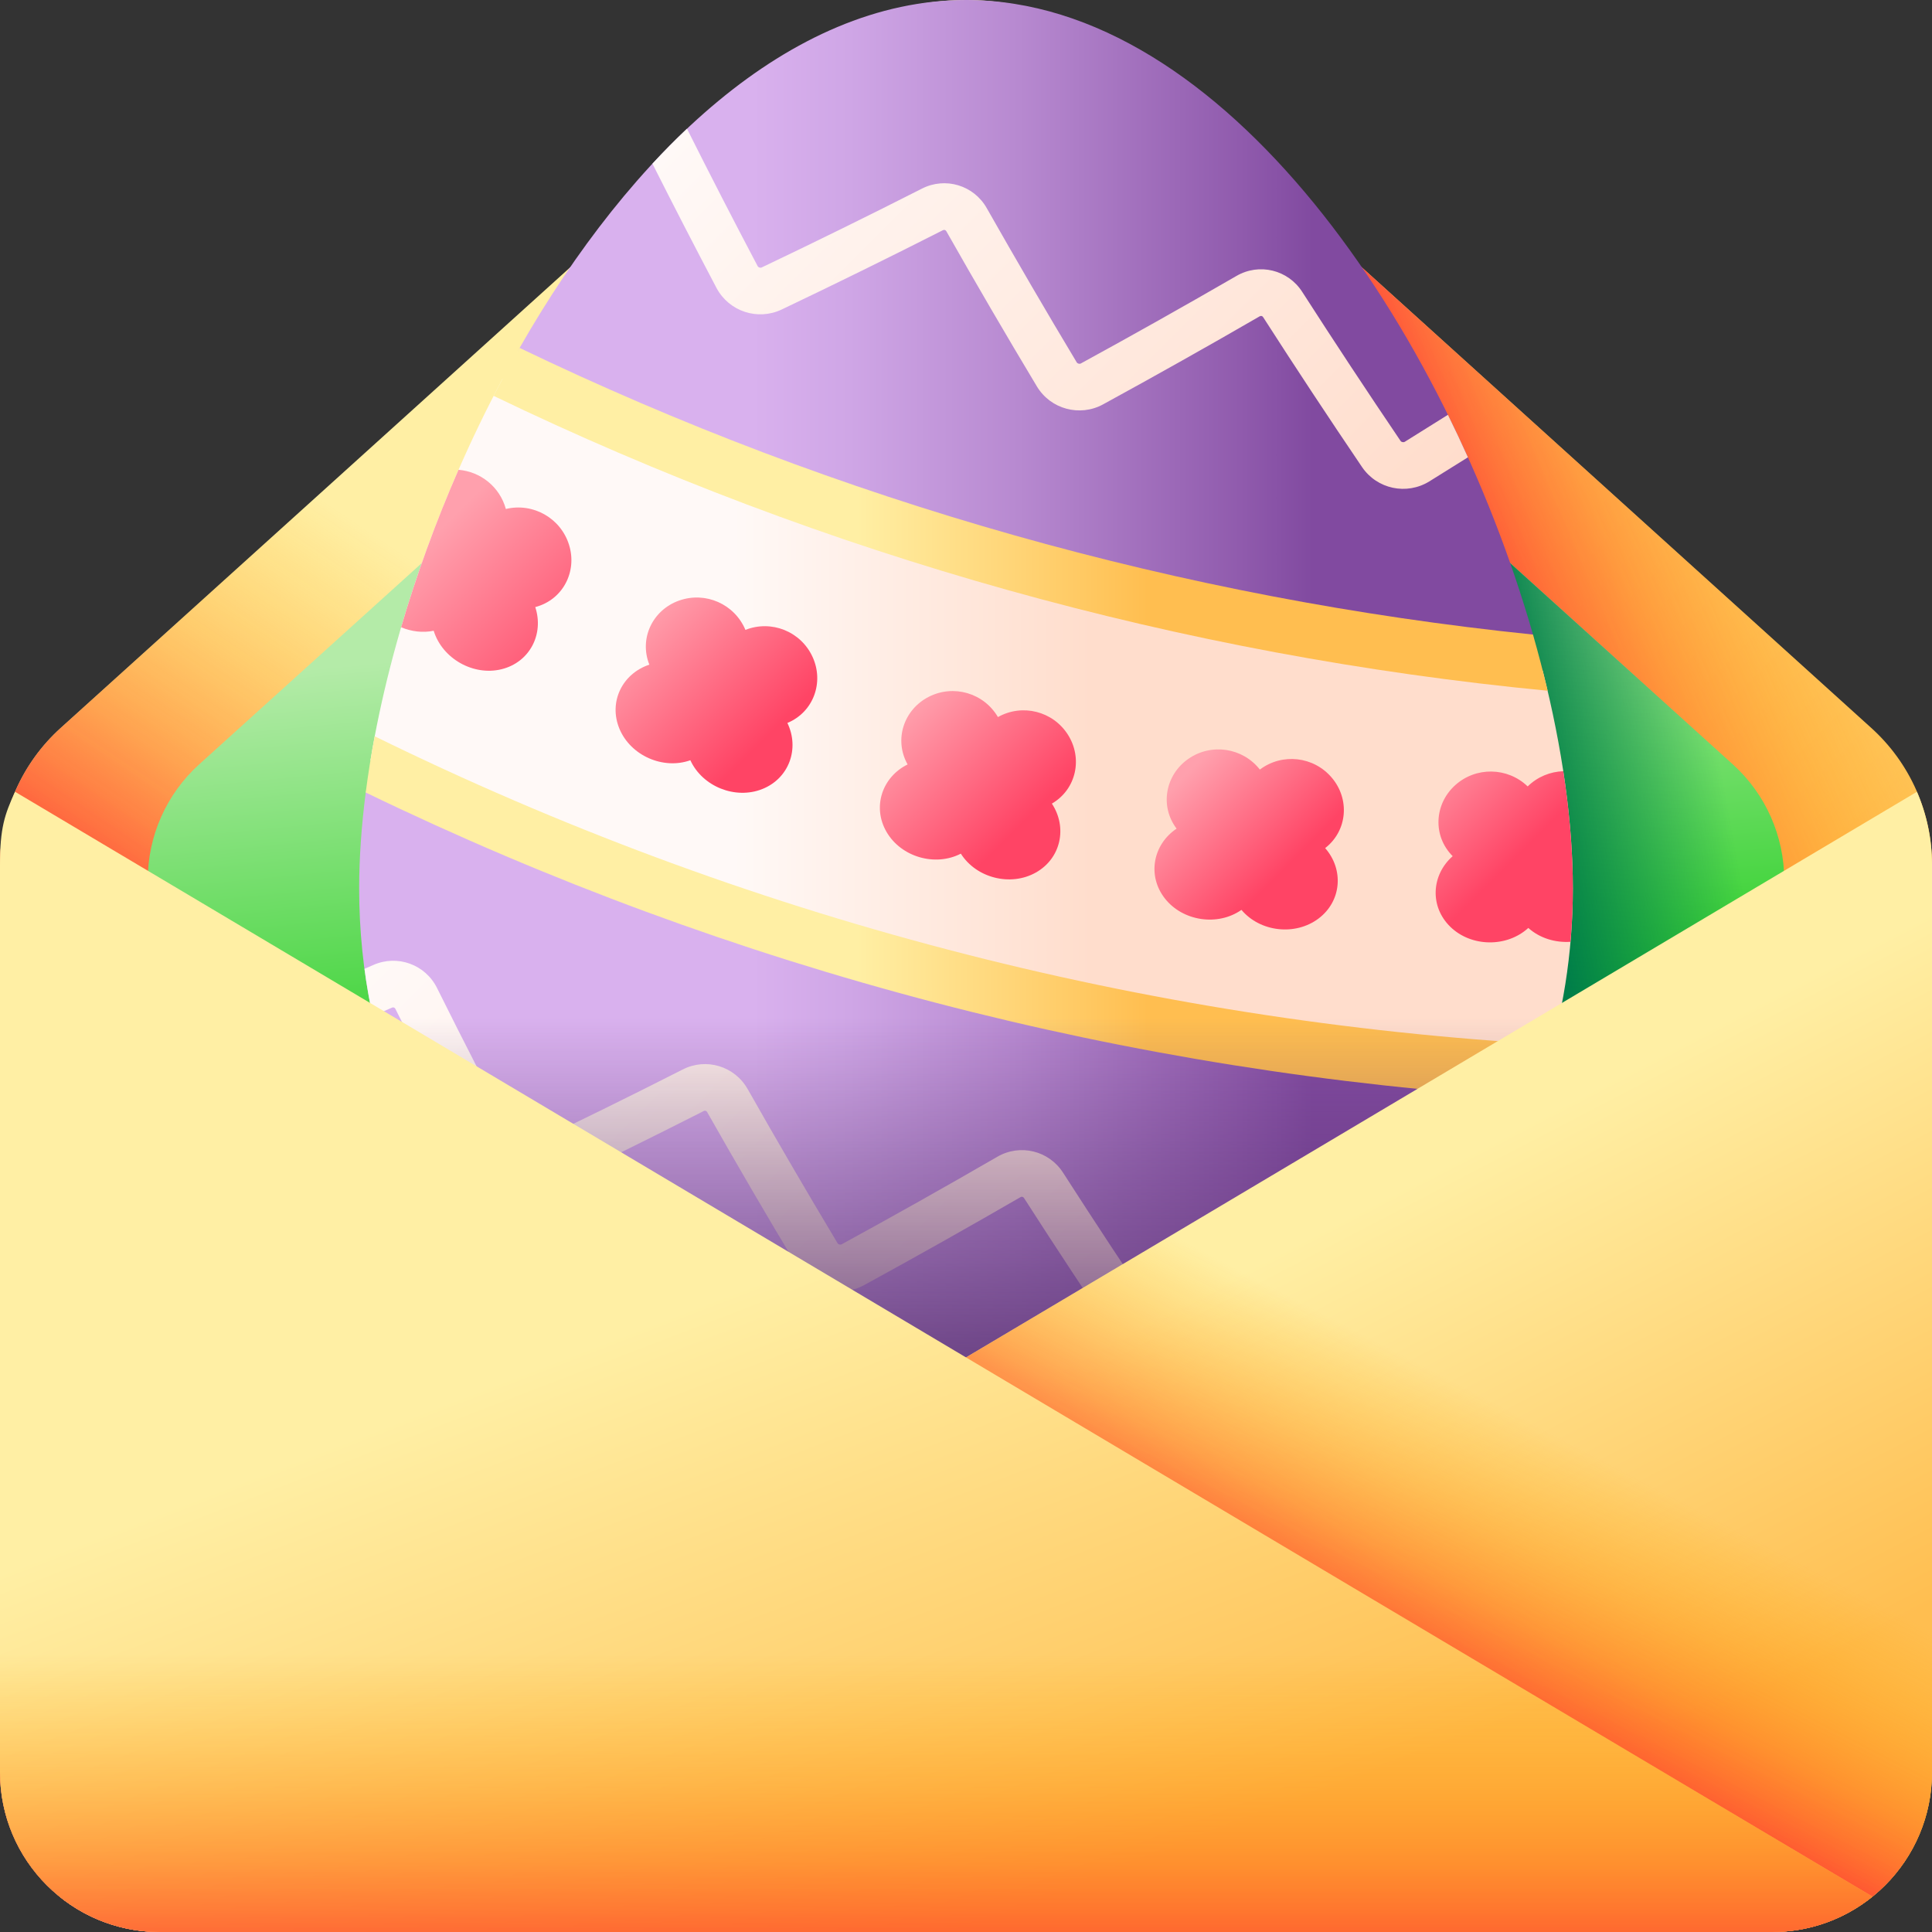 <svg width="40" height="40" viewBox="0 0 40 40" fill="none" xmlns="http://www.w3.org/2000/svg">
<rect x="0" y="0" width="40" height="40" fill="#333333" stroke="none"/>
<g clip-path="url(#clip0_2577_5560)">
<path d="M23.611 1.391C21.561 -0.464 18.439 -0.464 16.389 1.391L1.256 15.072C0.456 15.795 0 16.823 0 17.902V36.692C0 38.519 1.481 40 3.308 40H36.692C38.519 40 40 38.519 40 36.692V17.902C40 16.823 39.544 15.795 38.743 15.072L23.611 1.391Z" fill="url(#paint0_linear_2577_5560)"/>
<path d="M23.611 1.391C21.561 -0.464 18.439 -0.464 16.389 1.391L1.256 15.072C0.456 15.795 0 16.823 0 17.902V36.692C0 38.519 1.481 40 3.308 40H36.692C38.519 40 40 38.519 40 36.692V17.902C40 16.823 39.544 15.795 38.743 15.072L23.611 1.391Z" fill="url(#paint1_linear_2577_5560)"/>
<path d="M38.743 15.072L27.548 4.95V34.003H40V17.902C40 16.823 39.544 15.795 38.743 15.072Z" fill="url(#paint2_linear_2577_5560)"/>
<path d="M23.059 4.237C21.322 2.666 18.678 2.666 16.941 4.237L4.123 15.826C3.446 16.438 3.059 17.309 3.059 18.223V34.139C3.059 35.687 4.313 36.941 5.861 36.941H34.139C35.687 36.941 36.941 35.687 36.941 34.139V18.223C36.941 17.309 36.554 16.438 35.877 15.826L23.059 4.237Z" fill="url(#paint3_linear_2577_5560)"/>
<path d="M36.941 18.223C36.941 17.309 36.554 16.438 35.877 15.826L27.548 8.295V34.003H36.941V18.223Z" fill="url(#paint4_linear_2577_5560)"/>
<path d="M32.381 18.395C32.381 19.921 31.793 22.738 31.793 22.738C30.025 27.536 25.412 30.959 20 30.959C13.061 30.959 7.436 25.334 7.436 18.395C7.436 17.766 7.483 17.099 7.572 16.408C7.572 16.408 8.365 13.203 8.955 11.543C9.483 10.06 10.758 7.203 10.758 7.203C13.054 3.18 16.345 0 20 0C25.358 0 29.932 6.831 31.739 13.138C31.739 13.138 32.381 16.814 32.381 18.395Z" fill="url(#paint5_linear_2577_5560)"/>
<path d="M29.978 8.588C29.68 8.776 29.382 8.962 29.084 9.147C29.057 9.163 29.015 9.154 28.998 9.13C28.308 8.111 27.623 7.073 26.963 6.046C26.669 5.584 26.069 5.439 25.598 5.714C24.538 6.327 23.454 6.937 22.378 7.525C22.35 7.54 22.309 7.529 22.293 7.503C21.661 6.451 21.035 5.376 20.431 4.312C20.163 3.835 19.572 3.657 19.086 3.906C17.995 4.46 16.879 5.009 15.771 5.537C15.742 5.551 15.701 5.537 15.687 5.511C15.19 4.57 14.699 3.614 14.223 2.665C13.98 2.895 13.741 3.136 13.508 3.389C13.941 4.248 14.386 5.111 14.835 5.963C15.094 6.448 15.686 6.644 16.184 6.408C17.301 5.876 18.424 5.323 19.524 4.765C19.548 4.753 19.578 4.762 19.592 4.786C20.2 5.859 20.831 6.94 21.468 8.001C21.61 8.236 21.831 8.395 22.077 8.461C22.324 8.528 22.596 8.504 22.838 8.372C23.923 7.779 25.014 7.166 26.082 6.548C26.106 6.534 26.136 6.541 26.151 6.565C26.816 7.601 27.506 8.646 28.201 9.672C28.511 10.126 29.121 10.256 29.591 9.968C29.858 9.802 30.125 9.635 30.392 9.468C30.259 9.172 30.121 8.879 29.978 8.588Z" fill="url(#paint6_linear_2577_5560)"/>
<path d="M28.632 25.655C28.314 25.211 27.706 25.099 27.25 25.399C26.227 26.069 25.177 26.737 24.133 27.384C24.106 27.401 24.064 27.391 24.047 27.367C23.356 26.347 22.671 25.309 22.012 24.283C21.718 23.821 21.118 23.676 20.646 23.951C19.587 24.564 18.503 25.174 17.426 25.762C17.399 25.777 17.357 25.766 17.342 25.741C16.71 24.687 16.083 23.613 15.48 22.549C15.211 22.073 14.62 21.894 14.134 22.143C13.044 22.697 11.928 23.246 10.819 23.774C10.791 23.788 10.75 23.774 10.736 23.748C10.161 22.66 9.594 21.553 9.05 20.459C8.808 19.968 8.227 19.758 7.729 19.979C7.668 20.006 7.607 20.032 7.546 20.059C7.59 20.389 7.647 20.715 7.715 21.037C7.85 20.978 7.985 20.92 8.119 20.861C8.144 20.85 8.173 20.861 8.186 20.887C8.734 21.989 9.305 23.103 9.884 24.2C10.143 24.685 10.734 24.881 11.233 24.645C12.35 24.113 13.473 23.56 14.572 23.002C14.596 22.99 14.626 22.999 14.64 23.023C15.248 24.096 15.879 25.177 16.516 26.238C16.658 26.473 16.88 26.631 17.126 26.698C17.373 26.765 17.644 26.741 17.887 26.609C18.972 26.016 20.063 25.402 21.131 24.784C21.154 24.771 21.185 24.778 21.2 24.802C21.864 25.837 22.553 26.882 23.25 27.909C23.56 28.363 24.17 28.493 24.639 28.204C25.692 27.552 26.748 26.88 27.78 26.205C27.802 26.19 27.833 26.195 27.85 26.219C28.141 26.621 28.436 27.023 28.733 27.426C28.968 27.199 29.193 26.963 29.41 26.718C29.148 26.364 28.888 26.009 28.632 25.655Z" fill="url(#paint7_linear_2577_5560)"/>
<path d="M7.67 15.742C15.35 19.133 23.616 21.349 31.96 22.25C32.352 21.035 32.564 19.74 32.564 18.395C32.564 17.026 32.345 15.482 31.94 13.885C24.501 13.125 17.15 11.062 10.407 7.84C9.05 10.382 8.088 13.201 7.67 15.742Z" fill="url(#paint8_linear_2577_5560)"/>
<path d="M11.082 12.569C11.653 12.419 11.954 11.836 11.782 11.282C11.611 10.728 11.037 10.402 10.473 10.538C10.348 10.079 9.947 9.763 9.493 9.727C9.022 10.803 8.623 11.902 8.305 12.987C8.516 13.075 8.75 13.106 8.979 13.059C9.156 13.635 9.798 13.999 10.382 13.856C10.966 13.713 11.267 13.13 11.082 12.569Z" fill="url(#paint9_linear_2577_5560)"/>
<path d="M16.302 14.968C16.845 14.742 17.065 14.123 16.822 13.598C16.58 13.073 15.971 12.829 15.433 13.041C15.209 12.507 14.609 12.241 14.063 12.433C13.517 12.624 13.226 13.213 13.444 13.761C12.884 13.946 12.594 14.534 12.825 15.089C13.056 15.643 13.727 15.941 14.293 15.74C14.543 16.285 15.223 16.558 15.781 16.337C16.338 16.116 16.558 15.498 16.302 14.968Z" fill="url(#paint10_linear_2577_5560)"/>
<path d="M21.778 16.638C22.286 16.341 22.42 15.699 22.11 15.211C21.8 14.723 21.165 14.563 20.661 14.846C20.369 14.347 19.74 14.164 19.226 14.428C18.712 14.692 18.503 15.314 18.791 15.827C18.263 16.087 18.054 16.709 18.356 17.226C18.658 17.744 19.36 17.948 19.893 17.674C20.214 18.18 20.923 18.359 21.446 18.065C21.968 17.771 22.102 17.129 21.778 16.638Z" fill="url(#paint11_linear_2577_5560)"/>
<path d="M27.436 17.559C27.901 17.197 27.948 16.542 27.573 16.101C27.199 15.659 26.547 15.585 26.084 15.933C25.727 15.478 25.078 15.381 24.604 15.711C24.129 16.041 24.005 16.686 24.36 17.156C23.871 17.483 23.747 18.128 24.117 18.601C24.486 19.073 25.211 19.182 25.703 18.838C26.089 19.297 26.818 19.379 27.298 19.018C27.778 18.657 27.825 18.002 27.436 17.559Z" fill="url(#paint12_linear_2577_5560)"/>
<path d="M32.366 15.967C32.098 15.976 31.833 16.081 31.629 16.282C31.21 15.879 30.551 15.87 30.123 16.261C29.695 16.652 29.659 17.308 30.076 17.726C29.633 18.116 29.597 18.771 30.029 19.19C30.461 19.609 31.198 19.619 31.642 19.212C31.881 19.426 32.202 19.52 32.515 19.499C32.547 19.135 32.564 18.767 32.564 18.395C32.564 17.633 32.496 16.817 32.366 15.967Z" fill="url(#paint13_linear_2577_5560)"/>
<path d="M10.22 8.196C17.082 11.506 24.464 13.571 32.042 14.301C31.952 13.917 31.85 13.528 31.739 13.138C24.455 12.387 17.363 10.382 10.758 7.203C10.572 7.529 10.393 7.86 10.22 8.196Z" fill="url(#paint14_linear_2577_5560)"/>
<path d="M7.572 16.408C15.154 20.08 23.374 22.23 31.792 22.738C31.926 22.376 32.042 22.005 32.143 21.628C23.659 21.154 15.377 18.985 7.758 15.244C7.683 15.638 7.621 16.027 7.572 16.408Z" fill="url(#paint15_linear_2577_5560)"/>
<path d="M7.465 19.243C7.902 25.786 13.347 30.959 20 30.959C25.406 30.959 30.014 27.544 31.786 22.754C31.786 22.754 32.27 20.47 32.352 19.243H7.465Z" fill="url(#paint16_linear_2577_5560)"/>
<path d="M39.688 16.393C39.891 16.865 40 17.377 40 17.902V36.692C40 38.519 38.519 40 36.692 40H3.308C2.522 40 1.8 39.725 1.232 39.267L39.688 16.393Z" fill="url(#paint17_linear_2577_5560)"/>
<path d="M31.61 21.199L1.232 39.267C1.8 39.725 2.522 40 3.308 40H36.692C38.519 40 40 38.519 40 36.692V29.589L31.61 21.199Z" fill="url(#paint18_linear_2577_5560)"/>
<path d="M0.312 16.393C0.094 16.865 0 17.146 0 17.902V36.692C0 38.519 1.481 40 3.308 40H36.692C37.478 40 38.2 39.725 38.768 39.267L0.312 16.393Z" fill="url(#paint19_linear_2577_5560)"/>
<path d="M0 36.692C0 38.519 1.481 40 3.308 40H36.692C37.478 40 38.2 39.725 38.768 39.267L25.765 31.533H0V36.692Z" fill="url(#paint20_linear_2577_5560)"/>
</g>
<defs>
<linearGradient id="paint0_linear_2577_5560" x1="7.45" y1="14.642" x2="28.102" y2="35.294" gradientUnits="userSpaceOnUse">
<stop stop-color="#FFEFA4"/>
<stop offset="1" stop-color="#FFBE50"/>
</linearGradient>
<linearGradient id="paint1_linear_2577_5560" x1="23.668" y1="21.755" x2="17.904" y2="30.343" gradientUnits="userSpaceOnUse">
<stop stop-color="#FFA100" stop-opacity="0"/>
<stop offset="0.159" stop-color="#FF9C03" stop-opacity="0.159"/>
<stop offset="0.355" stop-color="#FF8D0A" stop-opacity="0.355"/>
<stop offset="0.571" stop-color="#FF7416" stop-opacity="0.571"/>
<stop offset="0.798" stop-color="#FF5128" stop-opacity="0.798"/>
<stop offset="1" stop-color="#FF2C3A"/>
</linearGradient>
<linearGradient id="paint2_linear_2577_5560" x1="40.855" y1="16.426" x2="33.208" y2="19.72" gradientUnits="userSpaceOnUse">
<stop stop-color="#FFA100" stop-opacity="0"/>
<stop offset="0.159" stop-color="#FF9C03" stop-opacity="0.159"/>
<stop offset="0.355" stop-color="#FF8D0A" stop-opacity="0.355"/>
<stop offset="0.571" stop-color="#FF7416" stop-opacity="0.571"/>
<stop offset="0.798" stop-color="#FF5128" stop-opacity="0.798"/>
<stop offset="1" stop-color="#FF2C3A"/>
</linearGradient>
<linearGradient id="paint3_linear_2577_5560" x1="18.698" y1="12.66" x2="19.639" y2="22.424" gradientUnits="userSpaceOnUse">
<stop stop-color="#B4EBA8"/>
<stop offset="1" stop-color="#24CE20"/>
</linearGradient>
<linearGradient id="paint4_linear_2577_5560" x1="36.455" y1="20.384" x2="32.573" y2="21.09" gradientUnits="userSpaceOnUse">
<stop stop-color="#007E49" stop-opacity="0"/>
<stop offset="1" stop-color="#007E49"/>
</linearGradient>
<linearGradient id="paint5_linear_2577_5560" x1="15.576" y1="15.479" x2="27.181" y2="15.479" gradientUnits="userSpaceOnUse">
<stop stop-color="#D9B1EE"/>
<stop offset="0.173" stop-color="#CFA6E6"/>
<stop offset="0.476" stop-color="#B789D0"/>
<stop offset="0.87" stop-color="#905BAD"/>
<stop offset="1" stop-color="#814AA0"/>
</linearGradient>
<linearGradient id="paint6_linear_2577_5560" x1="15.989" y1="0.89" x2="27.479" y2="12.38" gradientUnits="userSpaceOnUse">
<stop stop-color="#FFF9F7"/>
<stop offset="1" stop-color="#FFDDCC"/>
</linearGradient>
<linearGradient id="paint7_linear_2577_5560" x1="10.957" y1="16.648" x2="25.235" y2="30.927" gradientUnits="userSpaceOnUse">
<stop stop-color="#FFF9F7"/>
<stop offset="1" stop-color="#FFDDCC"/>
</linearGradient>
<linearGradient id="paint8_linear_2577_5560" x1="15.18" y1="15.044" x2="22.6" y2="15.044" gradientUnits="userSpaceOnUse">
<stop stop-color="#FFF9F7"/>
<stop offset="1" stop-color="#FFDDCC"/>
</linearGradient>
<linearGradient id="paint9_linear_2577_5560" x1="9.03" y1="11.031" x2="12.191" y2="14.193" gradientUnits="userSpaceOnUse">
<stop stop-color="#FFA0AD"/>
<stop offset="1" stop-color="#FF4465"/>
</linearGradient>
<linearGradient id="paint10_linear_2577_5560" x1="13.27" y1="12.8" x2="15.804" y2="15.334" gradientUnits="userSpaceOnUse">
<stop stop-color="#FFA0AD"/>
<stop offset="1" stop-color="#FF4465"/>
</linearGradient>
<linearGradient id="paint11_linear_2577_5560" x1="18.742" y1="14.734" x2="21.112" y2="17.105" gradientUnits="userSpaceOnUse">
<stop stop-color="#FFA0AD"/>
<stop offset="1" stop-color="#FF4465"/>
</linearGradient>
<linearGradient id="paint12_linear_2577_5560" x1="24.535" y1="16.043" x2="26.542" y2="18.05" gradientUnits="userSpaceOnUse">
<stop stop-color="#FFA0AD"/>
<stop offset="1" stop-color="#FF4465"/>
</linearGradient>
<linearGradient id="paint13_linear_2577_5560" x1="29.223" y1="15.604" x2="31.378" y2="17.76" gradientUnits="userSpaceOnUse">
<stop stop-color="#FFA0AD"/>
<stop offset="1" stop-color="#FF4465"/>
</linearGradient>
<linearGradient id="paint14_linear_2577_5560" x1="17.754" y1="10.752" x2="23.766" y2="10.752" gradientUnits="userSpaceOnUse">
<stop stop-color="#FFEFA4"/>
<stop offset="1" stop-color="#FFBE50"/>
</linearGradient>
<linearGradient id="paint15_linear_2577_5560" x1="17.754" y1="18.991" x2="23.766" y2="18.991" gradientUnits="userSpaceOnUse">
<stop stop-color="#FFEFA4"/>
<stop offset="1" stop-color="#FFBE50"/>
</linearGradient>
<linearGradient id="paint16_linear_2577_5560" x1="19.909" y1="21.064" x2="19.909" y2="29.786" gradientUnits="userSpaceOnUse">
<stop stop-color="#5B3374" stop-opacity="0"/>
<stop offset="1" stop-color="#5B3374"/>
</linearGradient>
<linearGradient id="paint17_linear_2577_5560" x1="20.961" y1="28.791" x2="26.843" y2="40.085" gradientUnits="userSpaceOnUse">
<stop stop-color="#FFEFA4"/>
<stop offset="1" stop-color="#FFBE50"/>
</linearGradient>
<linearGradient id="paint18_linear_2577_5560" x1="26.645" y1="26.809" x2="23.704" y2="32.456" gradientUnits="userSpaceOnUse">
<stop stop-color="#FFA100" stop-opacity="0"/>
<stop offset="0.159" stop-color="#FF9C03" stop-opacity="0.159"/>
<stop offset="0.355" stop-color="#FF8D0A" stop-opacity="0.355"/>
<stop offset="0.571" stop-color="#FF7416" stop-opacity="0.571"/>
<stop offset="0.798" stop-color="#FF5128" stop-opacity="0.798"/>
<stop offset="1" stop-color="#FF2C3A"/>
</linearGradient>
<linearGradient id="paint19_linear_2577_5560" x1="14.975" y1="26.805" x2="20.034" y2="39.981" gradientUnits="userSpaceOnUse">
<stop stop-color="#FFEFA4"/>
<stop offset="1" stop-color="#FFBE50"/>
</linearGradient>
<linearGradient id="paint20_linear_2577_5560" x1="19.384" y1="34.239" x2="19.384" y2="41.536" gradientUnits="userSpaceOnUse">
<stop stop-color="#FFA100" stop-opacity="0"/>
<stop offset="0.159" stop-color="#FF9C03" stop-opacity="0.159"/>
<stop offset="0.355" stop-color="#FF8D0A" stop-opacity="0.355"/>
<stop offset="0.571" stop-color="#FF7416" stop-opacity="0.571"/>
<stop offset="0.798" stop-color="#FF5128" stop-opacity="0.798"/>
<stop offset="1" stop-color="#FF2C3A"/>
</linearGradient>
<clipPath id="clip0_2577_5560">
<rect width="40" height="40" fill="white"/>
</clipPath>
</defs>
</svg>
